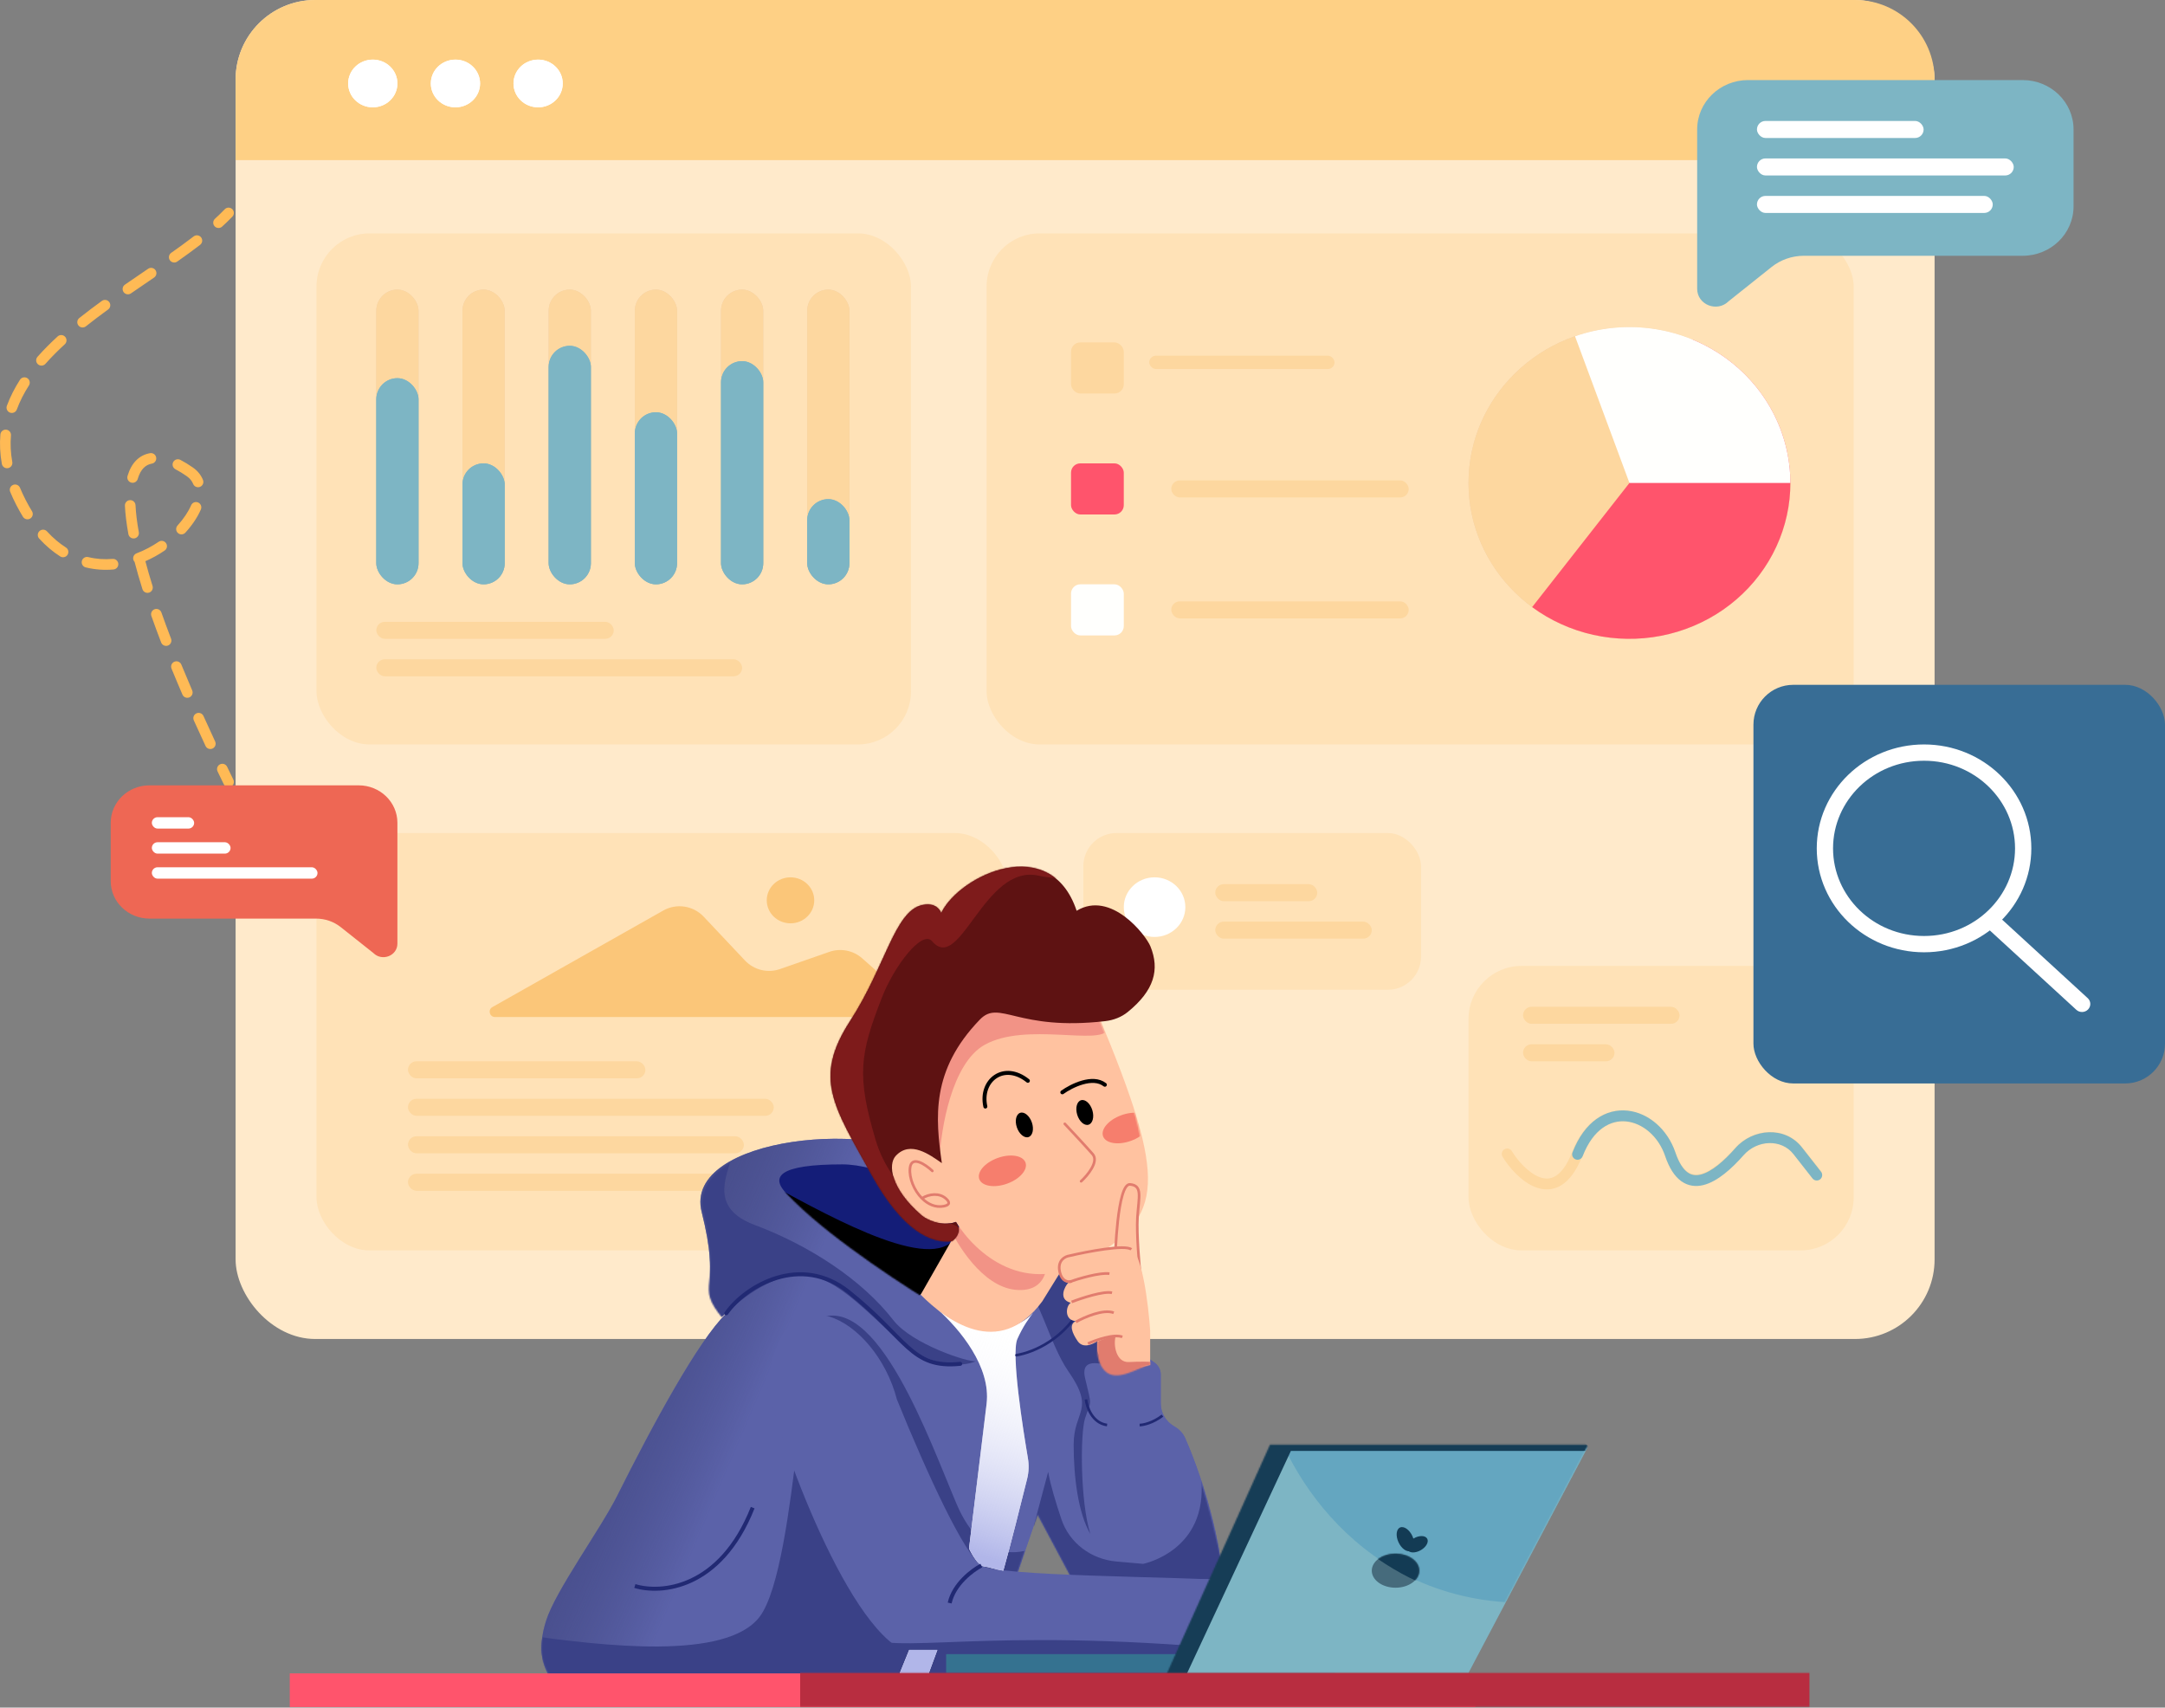 <svg xmlns="http://www.w3.org/2000/svg" width="1632" height="1287" fill="none" viewBox="0 0 1632 1287"><rect x="0" y="0" width="1632" height="1287" fill="#808080" stroke="none"/><path fill="#FFBA55" fill-rule="evenodd" d="M175.059 157.607C176.655 159.135 176.709 161.667 175.181 163.262C172.753 165.797 170.158 168.308 167.423 170.799C165.79 172.286 163.26 172.168 161.773 170.535C160.285 168.901 160.403 166.371 162.037 164.884C164.657 162.498 167.119 160.115 169.404 157.729C170.932 156.133 173.464 156.079 175.059 157.607ZM151.598 178.918C152.943 180.671 152.613 183.182 150.861 184.527C145.385 188.731 139.601 192.925 133.633 197.127C131.826 198.398 129.331 197.965 128.059 196.159C126.788 194.352 127.221 191.857 129.027 190.585C134.94 186.422 140.629 182.297 145.989 178.181C147.742 176.836 150.253 177.166 151.598 178.918ZM117.219 203.625C118.464 205.45 117.994 207.938 116.169 209.183C114.936 210.025 113.701 210.867 112.463 211.711C107.896 214.823 103.302 217.955 98.71 221.124C96.892 222.379 94.401 221.922 93.146 220.104C91.891 218.286 92.348 215.795 94.166 214.54C98.778 211.357 103.398 208.208 107.967 205.094C109.202 204.252 110.434 203.412 111.66 202.575C113.485 201.33 115.974 201.8 117.219 203.625ZM82.374 227.69C83.671 229.477 83.275 231.979 81.487 233.277C75.768 237.429 70.16 241.647 64.75 245.953C63.022 247.328 60.505 247.042 59.13 245.313C57.754 243.585 58.04 241.068 59.769 239.693C65.292 235.297 70.997 231.006 76.787 226.803C78.574 225.505 81.076 225.902 82.374 227.69ZM49.086 253.827C50.578 255.455 50.468 257.985 48.84 259.478C43.606 264.275 38.712 269.181 34.258 274.218C32.794 275.872 30.266 276.028 28.611 274.564C26.956 273.101 26.801 270.573 28.265 268.918C32.935 263.637 38.032 258.532 43.434 253.581C45.063 252.088 47.593 252.198 49.086 253.827ZM20.584 285.024C22.444 286.216 22.986 288.69 21.795 290.55C18.049 296.398 14.972 302.414 12.681 308.629C11.918 310.702 9.618 311.763 7.545 310.999C5.472 310.235 4.411 307.936 5.175 305.863C7.69 299.037 11.043 292.505 15.058 286.236C16.249 284.375 18.723 283.833 20.584 285.024ZM4.628 323.831C6.829 324.021 8.459 325.959 8.269 328.16C7.716 334.567 8 341.234 9.258 348.196C9.65 350.37 8.206 352.451 6.032 352.843C3.858 353.236 1.777 351.792 1.385 349.618C0.005 341.974 -0.316 334.598 0.299 327.472C0.489 325.271 2.427 323.641 4.628 323.831ZM117.727 344.789C118.116 346.964 116.668 349.042 114.493 349.431C109.946 350.243 106.033 353.385 103.811 361.004C103.193 363.124 100.972 364.342 98.851 363.723C96.73 363.105 95.513 360.884 96.131 358.763C98.985 348.98 104.846 343.028 113.086 341.555C115.26 341.167 117.338 342.614 117.727 344.789ZM130.545 348.286C131.563 346.325 133.978 345.562 135.939 346.58C139.047 348.195 142.219 350.143 145.417 352.38C148.983 354.874 151.515 358.047 153.003 361.717C153.833 363.764 152.846 366.097 150.799 366.927C148.751 367.757 146.419 366.77 145.589 364.723C144.711 362.558 143.199 360.591 140.832 358.936C137.877 356.869 135.005 355.11 132.251 353.679C130.29 352.661 129.527 350.246 130.545 348.286ZM9.849 365.466C11.89 364.622 14.229 365.593 15.074 367.634C16.332 370.677 17.772 373.777 19.402 376.935C20.934 379.902 22.507 382.693 24.116 385.315C25.271 387.198 24.681 389.661 22.798 390.816C20.915 391.971 18.452 391.381 17.297 389.498C15.581 386.701 13.912 383.739 12.294 380.605C10.565 377.256 9.03 373.953 7.681 370.692C6.837 368.65 7.807 366.311 9.849 365.466ZM97.962 376.951C100.168 376.843 102.044 378.545 102.151 380.752C102.437 386.628 103.24 393.395 104.645 401.121C105.04 403.294 103.598 405.377 101.425 405.772C99.251 406.167 97.169 404.725 96.774 402.552C95.32 394.555 94.466 387.435 94.16 381.14C94.053 378.933 95.755 377.058 97.962 376.951ZM149.344 378.722C151.37 379.601 152.301 381.956 151.422 383.983C148.846 389.921 144.812 395.898 139.747 401.452C138.259 403.084 135.729 403.201 134.096 401.713C132.464 400.224 132.347 397.694 133.836 396.062C138.428 391.025 141.923 385.777 144.082 380.8C144.961 378.773 147.317 377.843 149.344 378.722ZM29.776 400.258C31.406 398.768 33.936 398.881 35.427 400.511C40.041 405.557 44.822 409.545 49.675 412.627C51.54 413.81 52.093 416.282 50.908 418.147C49.724 420.012 47.253 420.565 45.388 419.381C39.898 415.896 34.581 411.441 29.523 405.91C28.032 404.279 28.145 401.749 29.776 400.258ZM125.169 409.389C126.411 411.216 125.937 413.703 124.111 414.946C119.606 418.009 114.731 420.737 109.587 422.978C111.129 428.812 112.925 435.027 114.994 441.639C115.654 443.747 114.479 445.991 112.371 446.651C110.262 447.311 108.018 446.136 107.359 444.028C105.079 436.742 103.118 429.908 101.456 423.509C101.112 423.139 100.832 422.698 100.641 422.197C99.859 420.131 100.899 417.822 102.965 417.039C108.884 414.796 114.497 411.809 119.612 408.33C121.439 407.088 123.927 407.562 125.169 409.389ZM61.695 422.814C62.221 420.668 64.387 419.356 66.532 419.882C72.644 421.381 78.8 421.768 84.852 421.251C87.053 421.063 88.99 422.695 89.178 424.896C89.366 427.097 87.734 429.034 85.533 429.222C78.68 429.807 71.647 429.374 64.626 427.652C62.481 427.125 61.168 424.96 61.695 422.814ZM116.555 459.174C118.639 458.44 120.923 459.533 121.658 461.617C123.874 467.901 126.299 474.482 128.942 481.367C129.734 483.429 128.704 485.743 126.642 486.535C124.579 487.327 122.265 486.297 121.474 484.234C118.806 477.285 116.355 470.636 114.113 464.277C113.379 462.194 114.472 459.909 116.555 459.174ZM131.482 498.717C133.527 497.88 135.863 498.858 136.7 500.902C139.262 507.16 141.986 513.637 144.876 520.34C145.751 522.369 144.815 524.723 142.786 525.597C140.758 526.472 138.404 525.536 137.53 523.508C134.621 516.762 131.879 510.239 129.297 503.934C128.459 501.89 129.438 499.554 131.482 498.717ZM148.099 537.649C150.114 536.743 152.482 537.641 153.388 539.656C156.186 545.877 159.115 552.273 162.18 558.848C163.113 560.85 162.247 563.23 160.244 564.163C158.242 565.096 155.862 564.23 154.929 562.227C151.85 555.621 148.906 549.192 146.092 542.938C145.186 540.923 146.085 538.555 148.099 537.649ZM165.876 576.055C167.867 575.099 170.257 575.937 171.214 577.928C172.742 581.109 174.3 584.329 175.888 587.588C176.856 589.574 176.031 591.968 174.045 592.936C172.059 593.903 169.664 593.078 168.697 591.092C167.103 587.821 165.538 584.588 164.003 581.393C163.046 579.402 163.885 577.012 165.876 576.055Z" clip-rule="evenodd"/><rect width="1280.72" height="1009.2" x="177.596" fill="#FFEACB" rx="60"/><path fill="#FED085" d="M177.596 60C177.596 26.863 204.459 0 237.596 0H1398.32C1431.46 0 1458.32 26.863 1458.32 60V120.693H177.596V60Z"/><ellipse cx="281.008" cy="62.914" fill="#fff" rx="18.561" ry="17.976"/><ellipse cx="281.008" cy="62.914" fill="#fff" rx="18.561" ry="17.976"/><ellipse cx="343.321" cy="62.914" fill="#fff" rx="18.561" ry="17.976"/><ellipse cx="343.321" cy="62.914" fill="#fff" rx="18.561" ry="17.976"/><ellipse cx="405.634" cy="62.914" fill="#fff" rx="18.561" ry="17.976"/><ellipse cx="405.634" cy="62.914" fill="#fff" rx="18.561" ry="17.976"/><rect width="653.62" height="385.19" x="743.713" y="175.903" fill="#FFE2B7" rx="40"/><ellipse cx="1228.29" cy="364.004" fill="#EECCA9" rx="121.311" ry="117.483"/><ellipse cx="1228.29" cy="364.004" fill="#FDD79F" rx="121.311" ry="117.483"/><path fill="#FF546C" d="M1154.94 457.578C1168.63 467.638 1184.36 474.769 1201.1 478.498C1217.85 482.227 1235.21 482.47 1252.06 479.21C1268.91 475.95 1284.85 469.262 1298.83 459.589C1312.8 449.915 1324.5 437.477 1333.14 423.097C1341.78 408.718 1347.17 392.724 1348.95 376.176C1350.73 359.628 1348.86 342.903 1343.47 327.107C1338.07 311.311 1329.27 296.805 1317.65 284.55C1306.03 272.294 1291.86 262.568 1276.07 256.016L1228.29 364.004L1154.94 457.578Z"/><path fill="#FFFFFD" d="M1349.6 364.004C1349.6 345.158 1344.92 326.588 1335.95 309.862C1326.99 293.137 1313.99 278.746 1298.08 267.905C1282.16 257.064 1263.78 250.09 1244.49 247.574C1225.21 245.057 1205.58 247.07 1187.27 253.444L1228.29 364.004H1349.6Z"/><rect width="39.774" height="38.519" x="807.351" y="258.077" fill="#FDD79F" rx="7"/><rect width="139.665" height="10.019" x="866.321" y="268.096" fill="#FDD79F" rx="5.01"/><rect width="39.774" height="38.519" x="807.351" y="349.238" fill="#FF546C" rx="7"/><rect width="178.983" height="12.84" x="882.922" y="362.078" fill="#FDD79F" rx="6.42"/><rect width="39.774" height="38.519" x="807.351" y="440.4" fill="#FFFFFD" rx="7"/><rect width="178.983" height="12.84" x="882.922" y="453.24" fill="#FDD79F" rx="6.42"/><rect width="448.121" height="385.19" x="238.583" y="175.903" fill="#FFE2B7" rx="40"/><rect width="31.819" height="222.126" x="283.66" y="218.274" fill="#EECCA9" rx="15.91"/><rect width="31.819" height="222.126" x="283.66" y="218.274" fill="#FDD79F" rx="15.91"/><rect width="31.819" height="155.36" x="283.66" y="285.04" fill="#7DB5C4" rx="15.91"/><rect width="31.819" height="155.36" x="283.66" y="285.04" fill="#7DB5C4" rx="15.91"/><rect width="31.819" height="222.126" x="348.624" y="218.274" fill="#EECCA9" rx="15.91"/><rect width="31.819" height="222.126" x="348.624" y="218.274" fill="#FDD79F" rx="15.91"/><rect width="31.819" height="91.162" x="348.624" y="349.238" fill="#7DB5C4" rx="15.91"/><rect width="31.819" height="91.162" x="348.624" y="349.238" fill="#7DB5C4" rx="15.91"/><rect width="31.819" height="222.126" x="413.588" y="218.274" fill="#EECCA9" rx="15.91"/><rect width="31.819" height="222.126" x="413.588" y="218.274" fill="#FDD79F" rx="15.91"/><rect width="31.819" height="179.755" x="413.588" y="260.645" fill="#7DB5C4" rx="15.91"/><rect width="31.819" height="179.755" x="413.588" y="260.645" fill="#7DB5C4" rx="15.91"/><rect width="31.819" height="222.126" x="478.553" y="218.274" fill="#EECCA9" rx="15.91"/><rect width="31.819" height="222.126" x="478.553" y="218.274" fill="#FDD79F" rx="15.91"/><rect width="31.819" height="129.68" x="478.553" y="310.72" fill="#7DB5C4" rx="15.91"/><rect width="31.819" height="129.68" x="478.553" y="310.72" fill="#7DB5C4" rx="15.91"/><rect width="31.819" height="222.126" x="543.517" y="218.274" fill="#EECCA9" rx="15.91"/><rect width="31.819" height="222.126" x="543.517" y="218.274" fill="#FDD79F" rx="15.91"/><rect width="31.819" height="168.199" x="543.517" y="272.201" fill="#7DB5C4" rx="15.91"/><rect width="31.819" height="168.199" x="543.517" y="272.201" fill="#7DB5C4" rx="15.91"/><rect width="31.819" height="222.126" x="608.481" y="218.274" fill="#EECCA9" rx="15.91"/><rect width="31.819" height="222.126" x="608.481" y="218.274" fill="#FDD79F" rx="15.91"/><rect width="31.819" height="64.198" x="608.481" y="376.202" fill="#7DB5C4" rx="15.91"/><rect width="31.819" height="64.198" x="608.481" y="376.202" fill="#7DB5C4" rx="15.91"/><rect width="178.983" height="12.84" x="283.66" y="468.647" fill="#FDD79F" rx="6.42"/><rect width="275.767" height="12.84" x="283.66" y="496.894" fill="#FDD79F" rx="6.42"/><rect width="521.04" height="314.571" x="238.583" y="627.859" fill="#FFE2B7" rx="40"/><path fill="#FBC679" d="M499.949 686.283L371.15 759.044C367.57 761.067 369.005 766.527 373.118 766.527H689.399C693.083 766.527 694.808 761.97 692.049 759.531L649.942 722.298C643.168 716.309 633.689 714.443 625.151 717.42L587.988 730.377C578.678 733.622 568.33 731.094 561.567 723.92L530.436 690.9C522.546 682.531 509.963 680.625 499.949 686.283Z"/><ellipse cx="595.886" cy="678.576" fill="#FBC679" rx="17.898" ry="17.334"/><rect width="178.983" height="12.84" x="307.524" y="799.91" fill="#FDD79F" rx="6.42"/><rect width="275.767" height="12.84" x="307.524" y="828.158" fill="#FDD79F" rx="6.42"/><rect width="253.228" height="12.84" x="307.524" y="856.405" fill="#FDD79F" rx="6.42"/><rect width="342.057" height="12.84" x="307.524" y="884.652" fill="#FDD79F" rx="6.42"/><rect width="254.554" height="118.125" x="816.632" y="627.859" fill="#FFE2B7" rx="25"/><ellipse cx="870.327" cy="683.711" fill="#fff" rx="23.201" ry="22.469"/><rect width="76.897" height="12.84" x="916.067" y="666.378" fill="#FDD79F" rx="6.42"/><rect width="117.996" height="12.84" x="916.067" y="694.625" fill="#FDD79F" rx="6.42"/><rect width="290.35" height="214.422" x="1106.98" y="728.008" fill="#FFE2B7" rx="40"/><path fill="#FDD79F" fill-rule="evenodd" d="M1225.84 845.232C1214.13 844.015 1200.87 850.54 1192.77 871.208C1188.38 882.416 1183.03 889.616 1176.84 893.375C1170.46 897.249 1163.82 897.096 1157.87 894.922C1152.06 892.798 1146.81 888.73 1142.58 884.489C1138.32 880.217 1134.84 875.526 1132.63 871.807C1131.48 869.864 1132.12 867.353 1134.06 866.198C1136 865.042 1138.51 865.681 1139.67 867.623C1141.55 870.787 1144.61 874.937 1148.37 878.707C1152.16 882.507 1156.43 885.68 1160.68 887.235C1164.8 888.741 1168.76 888.707 1172.59 886.38C1176.61 883.937 1181.08 878.616 1185.15 868.222C1194.24 845.011 1210.45 835.404 1226.69 837.091C1242.48 838.733 1256.87 850.993 1262.83 868.389C1265.59 876.444 1268.84 880.87 1271.96 883.097C1274.91 885.207 1278.17 885.658 1281.95 884.739C1285.87 883.784 1290.23 881.354 1294.8 877.786C1299.34 874.248 1303.86 869.773 1308.09 865.028C1321.15 850.37 1345.47 848.321 1358.31 864.513L1372.7 882.659C1374.1 884.43 1373.8 887.003 1372.03 888.408C1370.26 889.812 1367.69 889.515 1366.28 887.744L1351.9 869.598C1342.83 858.166 1324.57 858.83 1314.2 870.472C1309.77 875.438 1304.89 880.297 1299.84 884.24C1294.82 888.152 1289.39 891.349 1283.88 892.691C1278.22 894.069 1272.41 893.486 1267.2 889.755C1262.14 886.141 1258.13 879.919 1255.09 871.041C1250 856.173 1237.98 846.494 1225.84 845.232Z" clip-rule="evenodd"/><path fill="#7DB5C4" fill-rule="evenodd" d="M1226.01 845.233C1214.36 844.007 1201.1 850.576 1193 871.494C1192.18 873.601 1189.81 874.648 1187.7 873.832C1185.6 873.016 1184.55 870.646 1185.37 868.538C1194.44 845.117 1210.62 835.385 1226.87 837.093C1242.67 838.755 1257.03 851.156 1262.97 868.703C1265.73 876.854 1268.99 881.334 1272.1 883.587C1275.04 885.714 1278.29 886.166 1282.04 885.242C1285.95 884.279 1290.3 881.826 1294.88 878.219C1299.41 874.644 1303.92 870.122 1308.14 865.326C1321.19 850.513 1345.51 848.438 1358.34 864.804L1372.71 883.14C1374.11 884.919 1373.79 887.491 1372.02 888.885C1370.24 890.28 1367.66 889.968 1366.27 888.189L1351.9 869.853C1342.85 858.307 1324.64 858.972 1314.29 870.735C1309.87 875.752 1304.99 880.661 1299.94 884.645C1294.93 888.598 1289.51 891.831 1284 893.189C1278.33 894.585 1272.52 893.992 1267.3 890.218C1262.26 886.567 1258.26 880.287 1255.22 871.328C1250.12 856.274 1238.11 846.505 1226.01 845.233Z" clip-rule="evenodd"/><rect width="117.996" height="12.84" x="1148.08" y="758.823" fill="#FDD79F" rx="6.42"/><rect width="68.942" height="12.84" x="1148.08" y="787.071" fill="#FDD79F" rx="6.42"/><path fill="#5C62A9" d="M528.933 913.541C514.349 855.763 666.817 842.281 705.77 877.943C740.114 959.886 778.963 960.641 794.094 955.27C813.85 970.417 845.682 1010.81 869.774 1026.66C872.883 1028.7 874.967 1032.07 874.967 1035.79V1057.63C874.967 1064.63 878.625 1071.11 884.611 1074.74L885.86 1075.49C889.136 1077.48 891.792 1080.34 893.351 1083.84C906.795 1114 931.086 1187.94 917.393 1221.69L821.935 1215.91L782.161 1141.45L738.41 1268.56L417.566 1276.26C420.835 1265.18 400.244 1258.12 411.6 1221.69C418.663 1199.04 452.686 1152.53 465.295 1127.32C491.624 1074.68 526.282 1010.48 547.495 989.937C525.221 963.231 543.517 971.32 528.933 913.541Z"/><path fill="url(#paint0_linear)" d="M528.933 913.541C514.349 855.763 666.817 842.281 705.77 877.943C740.114 959.886 778.963 960.641 794.094 955.27C813.85 970.417 845.682 1010.81 869.774 1026.66C872.883 1028.7 874.967 1032.07 874.967 1035.79V1057.63C874.967 1064.63 878.625 1071.11 884.611 1074.74L885.86 1075.49C889.136 1077.48 891.792 1080.34 893.351 1083.84C906.795 1114 931.086 1187.94 917.393 1221.69L821.935 1215.91L782.161 1141.45L738.41 1268.56L417.566 1276.26C420.835 1265.18 400.244 1258.12 411.6 1221.69C418.663 1199.04 452.686 1152.53 465.295 1127.32C491.624 1074.68 526.282 1010.48 547.495 989.937C525.221 963.231 543.517 971.32 528.933 913.541Z"/><mask id="mask0" width="513" height="428" x="416" y="850" mask-type="alpha" maskUnits="userSpaceOnUse"><path fill="#FFBA55" d="M523.63 892.356C509.046 834.577 666.817 842.281 705.77 877.943C740.114 959.886 778.962 960.641 794.094 955.27C813.805 970.383 845.537 1010.62 869.609 1026.55C872.8 1028.66 874.897 1032.17 874.786 1035.99L873.794 1070.24C873.691 1073.78 875.475 1077.12 878.482 1079L896.18 1090.09C918.719 1153 919.382 1177.4 928.662 1215.91L821.935 1215.91L782.161 1141.44L738.41 1268.56L416.24 1277.55C421.543 1259.57 432.415 1193.06 465.295 1127.32C491.624 1074.68 526.282 1010.48 547.494 989.937C525.221 963.231 538.214 950.134 523.63 892.356Z"/></mask><g mask="url(#mask0)"><path fill="#3A4187" d="M790.116 1109.35L779.51 1149.15L790.116 1190.24H924.685L919.382 1114.48H905.461C910.764 1169.05 861.709 1178.68 861.709 1178.68L841.493 1176.9C822.604 1175.24 806.169 1163.07 800.113 1145.1C795.998 1132.89 791.854 1119.26 790.116 1109.35Z"/></g><path fill="#3A4187" d="M805.363 1033.59C790.889 1012.79 782.824 974.316 768.903 963.616L800.722 946.924L833.867 974.53L840.496 1030.38C834.309 1029.31 813.715 1020.75 817.958 1038.73C823.261 1061.2 822.598 1054.78 817.958 1068.9C814.246 1080.2 814.201 1131.6 821.935 1156.21C812.655 1140.16 809.34 1113.2 809.34 1088.8C809.34 1062.97 825.913 1063.12 805.363 1033.59Z"/><mask id="mask1" width="511" height="411" x="408" y="858" mask-type="alpha" maskUnits="userSpaceOnUse"><path fill="#FFBA55" d="M530.259 914.183C515.675 856.405 666.817 842.281 705.77 877.943C740.114 959.886 778.963 969.629 794.094 964.258C815.306 980.521 860.118 1019.21 869.664 1043.86C879.21 1068.52 873.642 1083.24 869.664 1087.52C886.635 1119.36 909.438 1204.36 918.719 1242.88L843.148 1253.15L781.498 1142.09L738.41 1268.56L414.251 1262.14C393.039 1228.75 433.741 1190.49 466.621 1124.75C492.95 1072.11 523.63 1014.33 544.843 993.789C522.569 967.082 544.843 971.962 530.259 914.183Z"/></mask><g mask="url(#mask1)"><path fill="#3A4187" d="M568.707 923.171C535.827 910.845 547.273 888.076 550.809 874.38L515.675 847.417L493.137 900.059L536.225 1000.21C548.157 988.653 566.586 970.164 589.92 962.974C619.088 953.986 638.975 974.529 673.446 1006.63C701.022 1032.31 726.478 1030.17 735.758 1025.89C730.455 1027.17 687.366 1013.05 673.446 995.073C649.581 964.258 609.807 938.578 568.707 923.171Z"/><path fill="#3A4187" d="M572.685 1218.48C547.494 1251.87 453.805 1240.31 397.679 1232.61L373.814 1262.14L727.803 1281.4V1262.14C716.313 1256.57 706.326 1242.88 684.052 1232.61C667.193 1224.83 635.345 1144.23 618.175 1089.92C614.993 1079.85 602.151 1080.44 600.862 1090.92L600.827 1091.2C595.393 1135.36 587.594 1198.72 572.685 1218.48Z"/><path fill="#3A4187" d="M721.174 1133.74C701.022 1086.49 660.85 971.961 615.773 994.431C615.773 994.431 631.462 1100.79 666.817 1140.16L766.252 1218.48L784.813 1164.56C772.439 1170.55 741.327 1180.99 721.174 1133.74Z"/></g><path fill="#5B62A9" d="M692.007 1246.73C646.399 1246.73 589.699 1094.07 578.651 1045.15C587.931 952.916 660.188 993.074 676.097 1054.78C699.962 1113.48 727.008 1171.35 739.736 1179.8C752.463 1188.26 882.259 1188 936.617 1191.52L890.877 1246.73H692.007Z"/><path fill="#3A4187" d="M613.074 1196.22C612.21 1193.02 612.009 1189.41 611.133 1183.82L613.074 1196.22C614.983 1203.3 620.128 1208.42 642.952 1228.75C667.2 1250.36 718.523 1227.47 896.18 1240.31L885.574 1268.56H624.391L613.074 1196.22Z"/><path fill="#141D78" d="M634.997 877.59C661.822 877.59 701.473 896.62 725.895 909.596C760.9 945.09 807.466 1005.77 713.684 964.554C596.457 913.031 540.971 877.59 634.997 877.59Z"/><mask id="mask2" width="199" height="151" x="577" y="858" mask-type="alpha" maskUnits="userSpaceOnUse"><path fill="#E0450F" d="M609.806 858.973C638.931 858.973 695.984 886.792 722.5 901.344C760.506 941.146 820.038 1047.99 722.5 993.789C678.749 969.478 507.719 858.973 609.806 858.973Z"/></mask><g mask="url(#mask2)"><path fill="#000" d="M718.522 934.727C697.309 959.122 615.552 911.187 575.336 889.788L682.726 984.801C708.358 968.538 735.602 915.084 718.522 934.727Z"/></g><path fill="#fff" d="M730.455 1167.12C733.107 1145.51 739.47 1093.42 743.713 1057.99C747.022 1030.35 724.004 1002.11 705.928 986.085C738.93 1013.07 768.002 1001.16 778.77 989.611C780.173 987.917 779.789 988.416 780.173 988.011C779.741 988.537 779.273 989.071 778.77 989.611C775.863 993.125 770.934 1000.11 766.915 1009.2C762.067 1020.15 771.224 1077.73 774.828 1098.93C775.708 1104.11 775.554 1109.39 774.286 1114.49C770.375 1130.24 761.392 1166.09 756.308 1183.82C749.458 1182.75 745.967 1181.12 741.724 1180.61C737.482 1180.09 732.444 1171.4 730.455 1167.12Z"/><path fill="url(#paint1_linear)" d="M730.455 1167.12C733.107 1145.51 739.47 1093.42 743.713 1057.99C747.022 1030.35 724.004 1002.11 705.928 986.085C738.93 1013.07 768.002 1001.16 778.77 989.611C780.173 987.917 779.789 988.416 780.173 988.011C779.741 988.537 779.273 989.071 778.77 989.611C775.863 993.125 770.934 1000.11 766.915 1009.2C762.067 1020.15 771.224 1077.73 774.828 1098.93C775.708 1104.11 775.554 1109.39 774.286 1114.49C770.375 1130.24 761.392 1166.09 756.308 1183.82C749.458 1182.75 745.967 1181.12 741.724 1180.61C737.482 1180.09 732.444 1171.4 730.455 1167.12Z"/><path fill="#fff" d="M706.591 1243.52H685.378L678.086 1261.5H699.962L706.591 1243.52Z"/><path fill="url(#paint2_linear)" d="M706.591 1243.52H685.378L678.086 1261.5H699.962L706.591 1243.52Z"/><path fill="#FFC2A0" d="M693.995 975.814L726.692 918.521L803.589 951.904L785.69 980.793C752.811 1025.48 712.557 994.431 693.995 975.814Z"/><mask id="mask3" width="116" height="88" x="689" y="918" mask-type="alpha" maskUnits="userSpaceOnUse"><path fill="#FFA188" d="M689.043 981.026L727.066 918.302L804.445 951.927L786.434 981.026C753.348 1026.03 707.721 999.779 689.043 981.026Z"/></mask><g mask="url(#mask3)"><path fill="#F29386" d="M765.464 972.123C740.635 969.719 720.978 937.724 714.254 922.028L788.225 940.563C790.984 952.085 790.294 974.528 765.464 972.123Z"/></g><path fill="#FFC2A0" d="M675.762 895.096C661.032 866.461 690.234 854.537 709.489 874.678C674.76 673.117 812.511 728.132 827.951 765.109C880.942 892.018 876.166 916.108 822.766 948.436C773.006 978.559 735.446 944.768 720.595 920.951C711.788 924.264 690.492 923.73 675.762 895.096Z"/><mask id="mask4" width="192" height="224" x="671" y="732" mask-type="alpha" maskUnits="userSpaceOnUse"><path fill="#CCC" d="M675.762 895.096C661.032 866.461 690.234 854.537 709.489 874.678C674.76 673.116 814.109 734.004 829.427 771.029C848.965 818.254 890.992 906.375 832.532 941.766C782.773 971.889 735.446 944.767 720.595 920.951C711.788 924.264 690.492 923.73 675.762 895.096Z"/></mask><g mask="url(#mask4)"><path fill="#F29386" d="M742.296 787.435C717.451 801.265 709.229 850.86 708.224 873.929L694.308 841.471L715.522 760.49L797.803 734.148C811.975 743.991 839.249 766.142 834.978 775.996C829.639 788.313 773.353 770.148 742.296 787.435Z"/><ellipse fill="#F67E6D" rx="18.488" ry="10.315" transform="matrix(0.939 -0.345 0.365 0.931 848.922 850.187)"/><ellipse fill="#F67E6D" rx="18.488" ry="10.315" transform="matrix(0.939 -0.345 0.365 0.931 755.61 882.45)"/></g><path fill="#5E1212" d="M717.86 935.368C702.097 937.593 680.444 927.541 657.281 885.842C628.326 833.718 612.793 812.843 640.844 769.542C667.472 728.438 674.308 687.294 694.717 682.234C702.581 680.284 707.5 683.312 709.515 688.13C723.319 659.464 791.903 627.3 811.572 686.444C837.429 670.79 863.746 704.716 867.226 713.319C874.292 730.79 870.146 746.507 850.061 762.784C845.292 766.648 839.327 768.914 833.138 769.628C766.556 777.311 753.584 752.987 738.641 768.45C701.613 806.765 705.129 842.491 709.981 876.651C701.033 870.459 686.247 859.261 675.198 871.21C669.366 877.516 671.038 895.684 694.806 916.121C697.734 918.639 709.577 925.198 720.595 920.951C726.662 929.139 717.86 935.368 717.86 935.368Z"/><mask id="mask5" width="245" height="283" x="626" y="653" mask-type="alpha" maskUnits="userSpaceOnUse"><path fill="#5E1212" d="M717.86 935.369C702.097 937.593 680.444 927.541 657.281 885.842C628.326 833.718 612.793 812.843 640.844 769.542C667.472 728.438 674.308 687.294 694.717 682.234C702.581 680.284 707.5 683.312 709.515 688.13C723.319 659.464 791.903 627.3 811.572 686.444C837.429 670.79 863.746 704.716 867.226 713.319C874.292 730.79 870.146 746.507 850.061 762.784C845.292 766.649 839.327 768.914 833.138 769.628C766.556 777.312 753.583 752.988 738.641 768.45C701.613 806.765 705.129 842.491 709.981 876.651C701.033 870.46 686.247 859.261 675.198 871.21C669.366 877.516 671.038 895.684 694.806 916.122C697.734 918.639 709.577 925.198 720.595 920.951C726.662 929.139 717.86 935.369 717.86 935.369Z"/></mask><g mask="url(#mask5)"><path fill="#7E1B1B" d="M660.188 859.615C671.855 898.647 707.475 919.533 723.826 925.097V943.714H702.613C671.899 921.673 609.94 877.077 607.818 875.022C605.167 872.454 570.696 777.441 570.696 768.453C570.696 761.263 612.68 693.127 633.672 659.958L818.621 641.341C820.389 650.542 815.704 667.148 782.824 659.958C741.724 650.97 723.826 734.428 702.613 709.391C695.127 700.554 674.108 728.008 664.828 751.762C648.091 794.599 645.604 810.824 660.188 859.615Z"/></g><ellipse fill="#000" rx="5.948" ry="9.661" transform="matrix(0.953 -0.302 0.32 0.947 772.184 847.868)"/><path stroke="#000" stroke-linecap="round" stroke-width="3" d="M742.762 834.003C738.443 814.244 756.774 800.082 774.819 814.597"/><path stroke="#000" stroke-linecap="round" stroke-width="3" d="M800.794 823.28C807.636 818.378 823.624 810.373 832.847 817.574"/><ellipse fill="#000" rx="5.952" ry="9.654" transform="matrix(0.963 -0.269 0.285 0.958 817.717 838.473)"/><path stroke="#E17C6E" stroke-linecap="round" stroke-width="2" d="M802.661 847.042C807.65 852.35 818.838 864.353 823.673 869.906C828.507 875.458 819.879 885.83 814.961 890.321"/><path stroke="#212973" stroke-width="3" d="M739.736 1179.96C733.107 1183.39 719.053 1193.83 715.871 1208.21"/><path stroke="#212973" stroke-width="3" d="M478.553 1195.37C497.998 1201.36 542.987 1197.94 567.381 1136.31"/><path stroke="#212973" stroke-linecap="round" stroke-width="3" d="M547.494 989.811C562.37 968.706 603.697 945.101 639.398 973.466C684.024 1008.92 686.437 1031.72 723.826 1027.92"/><path stroke="#E17C6E" stroke-linecap="round" stroke-width="2" d="M702.814 882.504C697.567 877.605 686.848 870.365 685.95 880.6C685.305 887.939 688.962 897.159 694.957 903.16M694.957 903.16C699.412 907.62 705.158 910.301 711.389 909.111C716.634 908.109 715.688 905.705 713.05 903.359C708.095 898.953 700.587 899.752 694.957 903.16V903.16Z"/><path stroke="#212973" stroke-width="2" d="M818.621 1054.78C819.284 1060.56 823.394 1072.5 834.53 1074.04M859.058 1074.04C861.709 1074.04 868.869 1072.62 876.293 1066.97"/><path stroke="#212973" stroke-linecap="round" stroke-width="2" d="M766.252 1021.39C779.51 1019.25 803.772 1008.55 815.969 982.875"/><path fill="#FFC2A0" stroke="#E17C6E" stroke-width="2" d="M851.804 892.685C842.143 891.861 840.62 947.854 840.685 949.136L859.721 961.69C858.802 955.092 856.669 929.861 857.439 917.484C858.4 902.012 861.466 893.509 851.804 892.685Z"/><path fill="#FFC2A0" d="M852.109 940.927C860.922 943.939 865.717 983.6 867.013 1003.05V1028.78C859.021 1029.83 846.56 1037.39 835.37 1028.78C825.304 1021.04 827.289 1016.42 827.289 1010.77C827.289 1010.77 817.342 1018.13 812.327 1010.77C808.278 1004.84 805.454 998.223 811.031 995.713C802.218 995.211 803.255 984.418 807.143 981.907C797.423 979.397 802.646 969.376 805.454 966.656C799.622 966.656 796.382 957.871 798.974 950.968C801.566 944.065 841.093 937.162 852.109 940.927Z"/><mask id="mask6" width="70" height="98" x="798" y="939" mask-type="alpha" maskUnits="userSpaceOnUse"><path fill="#FFA188" d="M852.109 940.927C860.922 943.939 865.717 983.6 867.013 1003.05V1028.78C859.021 1029.83 841.412 1043.21 832.262 1032.58C826.045 1025.35 827.289 1016.42 827.289 1010.77C827.289 1010.77 817.342 1018.13 812.327 1010.77C808.278 1004.84 805.454 998.223 811.031 995.713C802.218 995.211 803.255 984.418 807.143 981.907C797.423 979.397 802.646 969.376 805.454 966.656C799.622 966.656 796.382 957.871 798.974 950.968C801.566 944.065 841.093 937.162 852.109 940.927Z"/></mask><g mask="url(#mask6)"><path fill="#E17C6E" d="M840.965 1007.29C837.484 1006.81 829.983 1009.9 826.667 1011.51C823.973 1014.92 818.461 1021.98 817.964 1022.94C817.467 1023.91 826.046 1032.98 830.397 1037.39C840.758 1037.99 861.977 1039.08 863.967 1038.6C865.956 1038.12 869.354 1030.37 870.805 1026.56C866.868 1026.36 860.361 1026.07 850.912 1026.56C841.463 1027.04 839.1 1013.91 840.965 1007.29Z"/></g><path stroke="#E17C6E" stroke-width="2" d="M805.847 966.219C812.975 963.709 829.045 958.94 836.302 959.944M807.791 981.28C815.351 978.351 832.025 972.871 838.246 974.377M811.031 996.341C817.295 992.785 831.766 986.426 839.542 989.438M820.102 1012.66C826.15 1009.94 839.801 1005.13 846.022 1007.64"/><path stroke="#E17C6E" stroke-width="2" d="M808.017 965.75C805.531 966.553 800.185 966.111 798.693 957.924C797.201 949.736 803.044 946.886 806.152 946.485C819.829 943.274 848.301 937.815 852.777 941.668"/><rect width="293.002" height="14.124" x="713.22" y="1246.73" fill="#357290"/><path fill="#7DB5C4" d="M963.133 1091.37H1196.47L1106.98 1260.85H884.248L963.133 1091.37Z"/><mask id="mask7" width="313" height="170" x="884" y="1090" mask-type="alpha" maskUnits="userSpaceOnUse"><path fill="#7DB5C4" d="M963.133 1090.09H1196.47L1106.98 1259.57H884.248L963.133 1090.09Z"/></mask><g mask="url(#mask7)"><path fill="#64A6C0" d="M1191.83 1204.36C1047.59 1229.01 977.054 1124.75 959.819 1069.54L1275.36 1018.18C1307.62 1069.97 1336.08 1179.71 1191.83 1204.36Z"/></g><mask id="mask8" width="322" height="181" x="876" y="1088" mask-type="alpha" maskUnits="userSpaceOnUse"><path fill="#7DB5C4" d="M957.356 1088.8H1197.14L1105.18 1268.56H876.293L957.356 1088.8Z"/></mask><g mask="url(#mask8)"><path fill="#163D56" d="M973.077 1093.57L889.551 1272.41H860.384L933.303 1069.54H1174.6L1201.11 1093.57H973.077Z"/></g><ellipse cx="1051.96" cy="1183.82" fill="#466B7C" rx="17.898" ry="12.84"/><mask id="mask9" width="36" height="27" x="1034" y="1170" mask-type="alpha" maskUnits="userSpaceOnUse"><path fill="#466B7C" d="M1069.86 1183.82C1069.86 1190.91 1061.85 1196.66 1051.96 1196.66C1042.08 1196.66 1034.06 1190.91 1034.06 1183.82C1034.06 1176.72 1042.08 1170.98 1051.96 1170.98C1061.85 1170.98 1069.86 1176.72 1069.86 1183.82Z"/></mask><g mask="url(#mask9)"><path fill="#133B54" d="M1103.01 1202.43C1066.41 1197.81 1028.54 1169.26 1014.18 1155.57C1038.04 1151.07 1086.3 1141.96 1088.42 1141.44C1091.07 1140.8 1148.75 1208.21 1103.01 1202.43Z"/></g><ellipse fill="#133B54" rx="5.734" ry="9.693" transform="matrix(0.919 -0.394 0.416 0.91 1059.45 1160.08)"/><ellipse fill="#133B54" rx="5.182" ry="8.545" transform="matrix(0.532 0.847 -0.862 0.507 1068.39 1163.9)"/><rect width="893.748" height="25.372" x="218.434" y="1261.23" fill="#FF546C"/><mask id="mask10" width="1147" height="27" x="218" y="1260" mask-type="alpha" maskUnits="userSpaceOnUse"><rect width="1145.49" height="25.679" x="218.695" y="1260.85" fill="#FF546C"/></mask><g mask="url(#mask10)"><rect width="761.01" height="188.743" x="603.178" y="1237.74" fill="#B82D40"/></g><path fill="#7DB5C4" d="M1279.34 97.547C1279.34 77.001 1296.5 60.346 1317.68 60.346H1524.72C1545.89 60.346 1563.06 77.001 1563.06 97.547V155.579C1563.06 176.124 1545.89 192.779 1524.72 192.779H1359.78C1350.9 192.779 1342.3 195.767 1335.44 201.234L1303.11 227.003C1294.46 235.667 1279.34 229.725 1279.34 217.664V97.547Z"/><rect width="125.632" height="12.84" x="1324.41" y="91.162" fill="#fff" rx="6.42"/><rect width="193.567" height="12.84" x="1324.41" y="119.409" fill="#fff" rx="6.42"/><rect width="177.747" height="12.84" x="1324.41" y="147.656" fill="#fff" rx="6.42"/><path fill="#EE6754" d="M299.57 620.122C299.57 604.54 286.495 591.908 270.366 591.908H112.667C96.539 591.908 83.464 604.54 83.464 620.122V664.136C83.464 679.719 96.539 692.351 112.667 692.351H238.299C245.06 692.351 251.611 694.617 256.836 698.763L281.463 718.308C288.052 724.878 299.57 720.372 299.57 711.224V620.122Z"/><rect width="31.884" height="8.577" x="114.463" y="615.924" fill="#fff" rx="4.289"/><rect width="59.34" height="8.577" x="114.463" y="634.794" fill="#fff" rx="4.289"/><rect width="124.881" height="8.577" x="114.463" y="653.665" fill="#fff" rx="4.289"/><rect width="310.238" height="300.448" x="1321.76" y="516.154" fill="#386D95" rx="30"/><path fill="#fff" fill-rule="evenodd" d="M1450.37 705.46C1488.62 705.46 1518.96 675.522 1518.96 639.415C1518.96 603.307 1488.62 573.37 1450.37 573.37C1412.11 573.37 1381.77 603.307 1381.77 639.415C1381.77 675.522 1412.11 705.46 1450.37 705.46ZM1450.37 717.737C1495.03 717.737 1531.24 682.671 1531.24 639.415C1531.24 596.159 1495.03 561.093 1450.37 561.093C1405.7 561.093 1369.49 596.159 1369.49 639.415C1369.49 682.671 1405.7 717.737 1450.37 717.737Z" clip-rule="evenodd"/><path fill="#fff" fill-rule="evenodd" d="M1498.41 691.521C1500.78 689.098 1504.73 688.991 1507.22 691.283L1573.75 752.317C1576.25 754.609 1576.35 758.432 1573.98 760.855C1571.61 763.279 1567.66 763.385 1565.16 761.093L1498.64 700.059C1496.14 697.767 1496.04 693.944 1498.41 691.521Z" clip-rule="evenodd"/><defs><linearGradient id="paint0_linear" x1="574.01" x2="319.257" y1="1049" y2="940.524" gradientUnits="userSpaceOnUse"><stop stop-color="#5B62A9"/><stop offset="1" stop-color="#060A2B" stop-opacity="0"/></linearGradient><linearGradient id="paint1_linear" x1="689.355" x2="775.706" y1="1262.14" y2="999.167" gradientUnits="userSpaceOnUse"><stop offset=".363" stop-color="#B1B6E9"/><stop offset="1" stop-color="#fff" stop-opacity="0"/></linearGradient><linearGradient id="paint2_linear" x1="689.355" x2="775.706" y1="1262.14" y2="999.167" gradientUnits="userSpaceOnUse"><stop offset=".363" stop-color="#B1B6E9"/><stop offset="1" stop-color="#fff" stop-opacity="0"/></linearGradient></defs></svg>